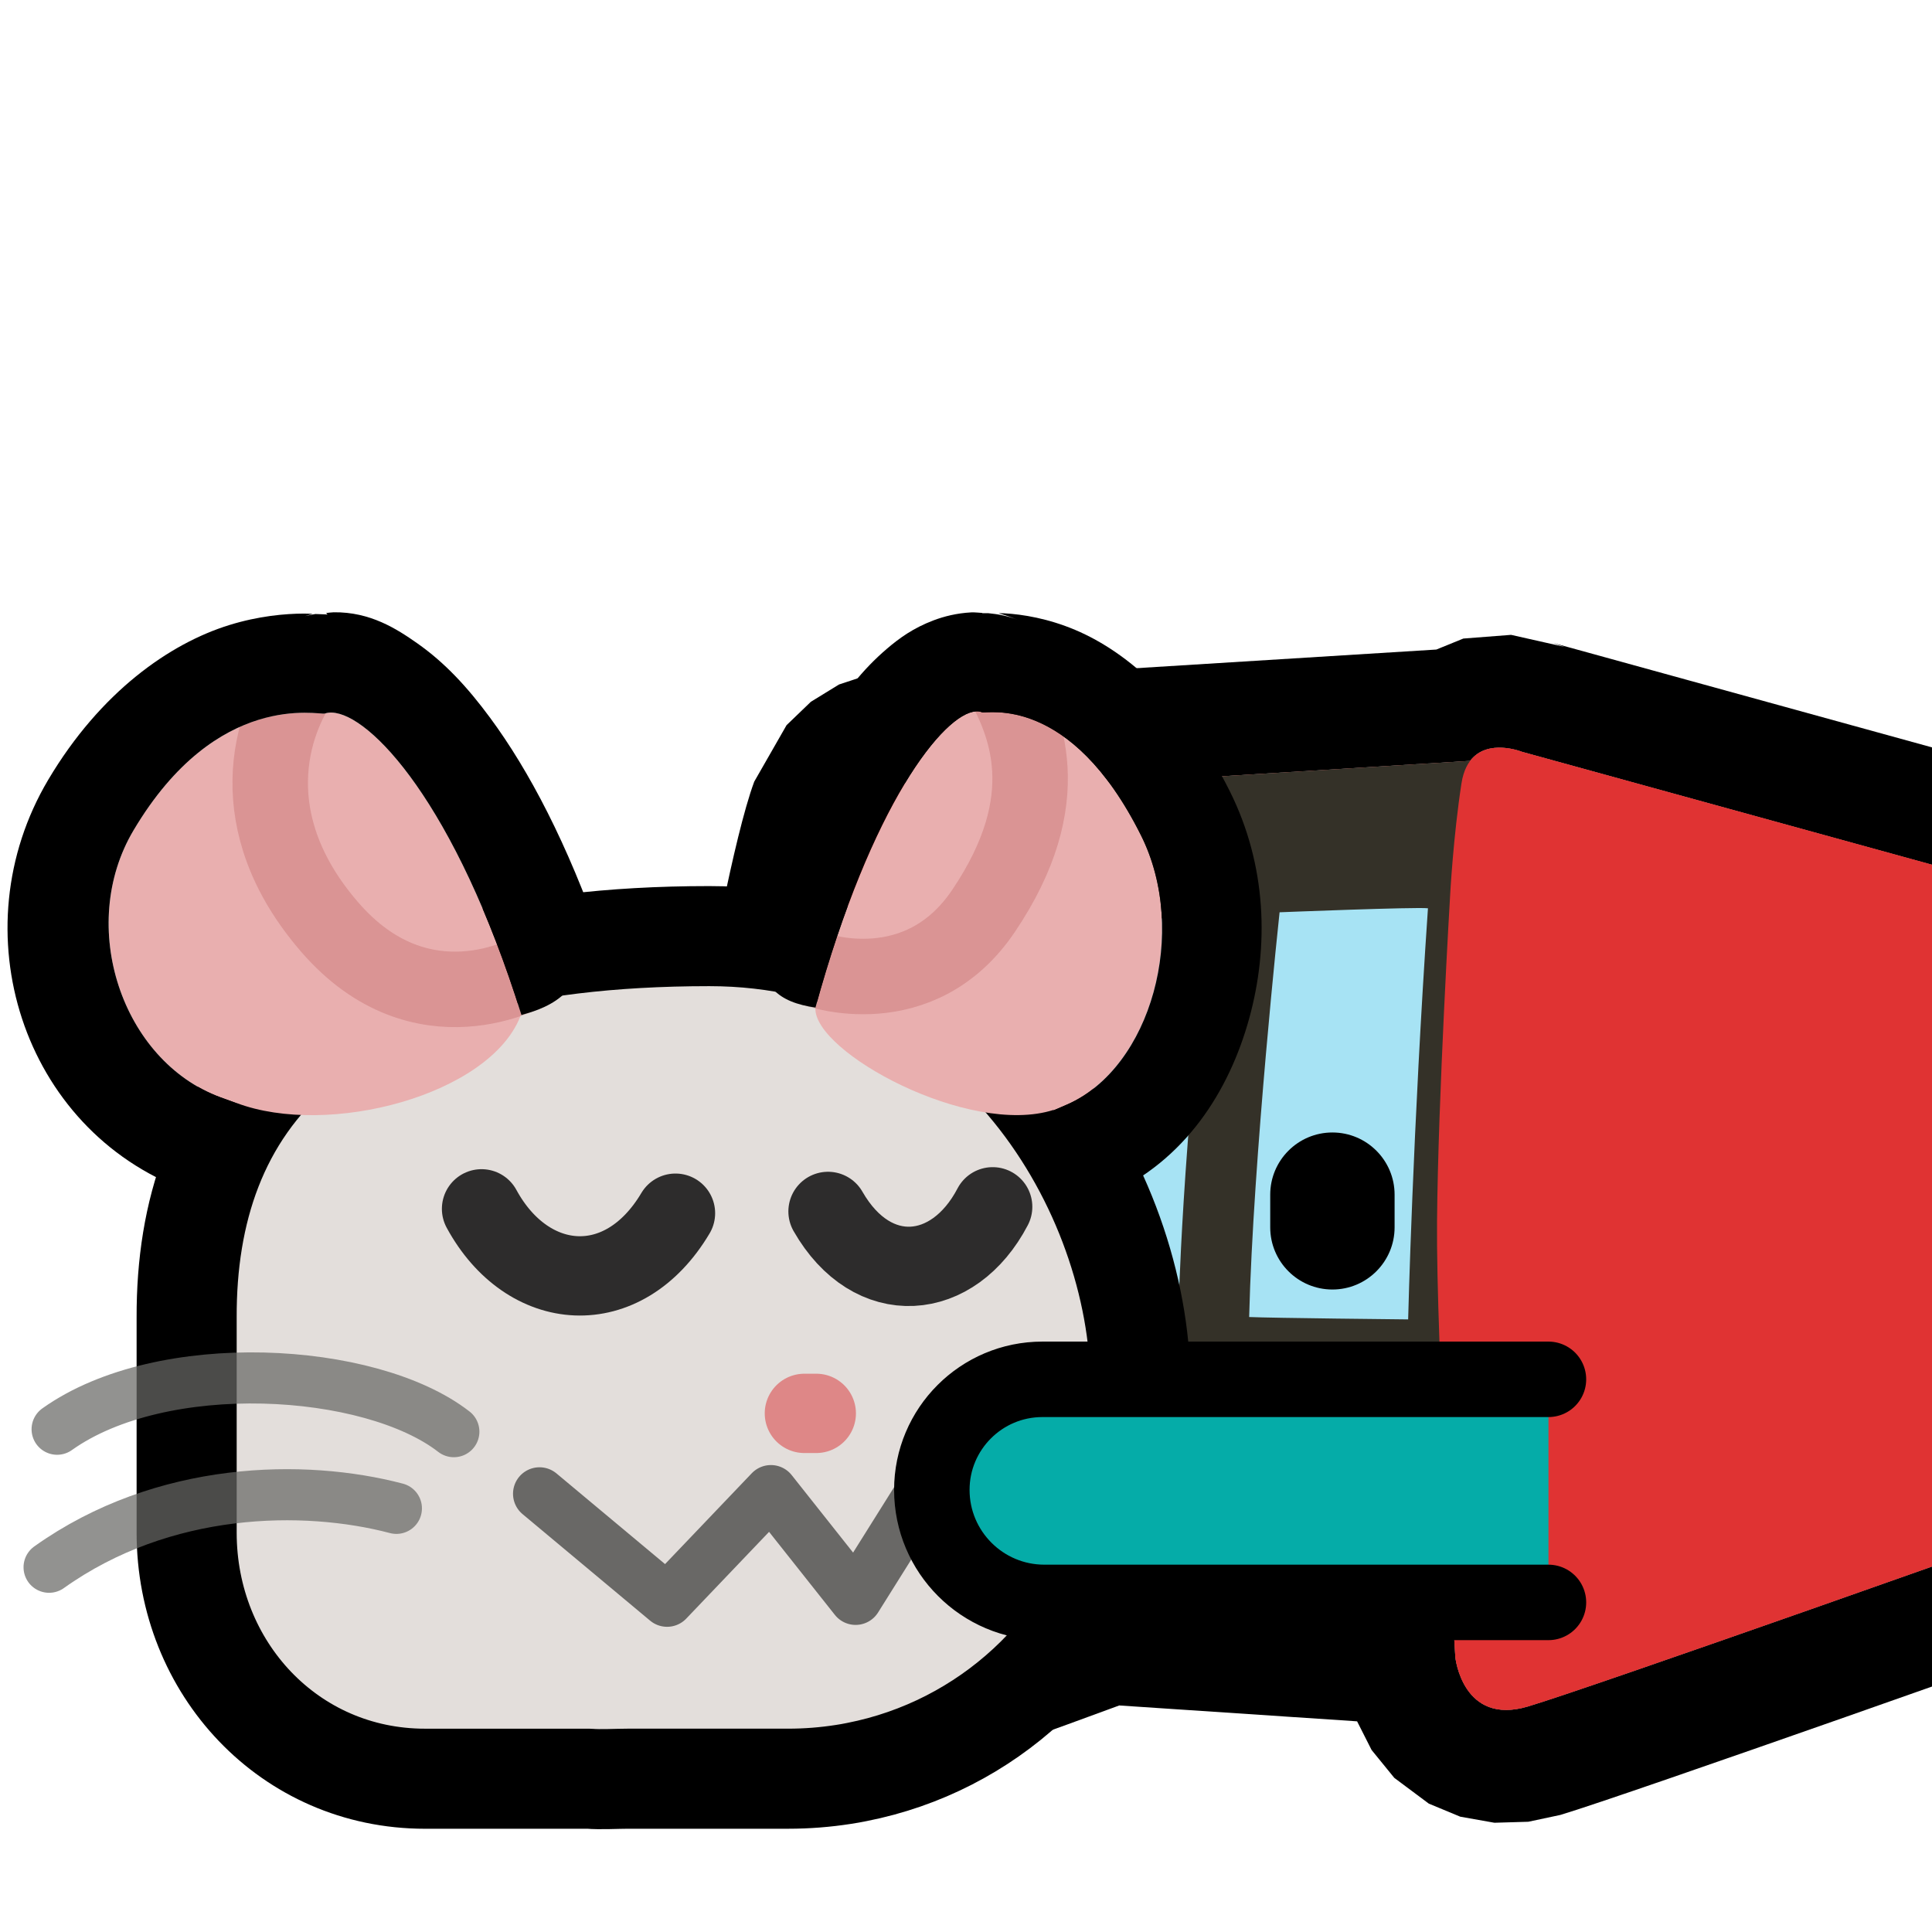 <?xml version="1.0" encoding="UTF-8" standalone="no"?>
<!DOCTYPE svg PUBLIC "-//W3C//DTD SVG 1.1//EN" "http://www.w3.org/Graphics/SVG/1.1/DTD/svg11.dtd">
<svg width="100%" height="100%" viewBox="0 0 256 256" version="1.1" xmlns="http://www.w3.org/2000/svg" xmlns:xlink="http://www.w3.org/1999/xlink" xml:space="preserve" xmlns:serif="http://www.serif.com/" style="fill-rule:evenodd;clip-rule:evenodd;stroke-linecap:round;stroke-linejoin:round;stroke-miterlimit:1.5;">
    <rect id="neodlr_hug_neomouse" x="0" y="0" width="256" height="256" style="fill:none;"/>
    <clipPath id="_clip1">
        <rect x="0" y="0" width="256" height="256"/>
    </clipPath>
    <g clip-path="url(#_clip1)">
        <g id="DLR">
            <g id="Body">
                <g id="Outline">
                    <path d="M125.269,105.138L194.802,100.818C197.108,97.775 201.697,99.628 201.697,99.628L270.737,118.652L270.737,202.365C270.737,202.365 211.139,223.526 202.463,226.115C193.787,228.704 192.84,219.594 192.84,219.594C192.84,219.594 192.706,217.431 192.501,213.898L146.097,210.802C141.448,212.537 122.473,219.577 113.123,222.359C102.421,225.543 102.762,214.049 102.762,214.049C102.762,214.049 102.834,186.75 103.191,181.773C103.548,176.795 104.21,166.884 104.612,161.475C105.014,156.067 108.481,133.343 108.481,133.343C108.481,133.343 111.526,115.449 113.999,108.802C116.473,102.156 121.129,104.067 121.129,104.067L125.269,105.138Z" style="fill:rgb(224,51,51);"/>
                    <path d="M190.323,86.068L193.901,84.611L200.227,84.122L207.314,85.719L205.681,85.166L274.722,104.191C281.229,105.984 285.737,111.903 285.737,118.652L285.737,202.365C285.737,208.714 281.74,214.376 275.756,216.5C275.756,216.5 215.52,237.872 206.752,240.489L202.512,241.391L198.017,241.524L193.489,240.719L189.328,238.991L184.749,235.574L181.744,231.884L179.823,228.086C167.03,227.232 148.306,225.982 148.307,225.982C140.962,228.697 125.591,234.299 117.401,236.736L112.743,237.724L107.782,237.839L102.718,236.812L98.075,234.599L94.007,231.184L90.342,225.759L88.483,220.411L87.769,213.603L87.762,214.01C87.762,214.01 87.861,185.837 88.229,180.699C88.587,175.712 89.251,165.782 89.653,160.364C90.072,154.735 93.653,131.08 93.653,131.08C93.666,130.996 93.679,130.911 93.694,130.827C93.694,130.827 97.191,110.959 99.941,103.57L104.226,96.085L107.443,92.991L111.173,90.7L115.731,89.194L119.753,88.813L126.823,90.19L124.885,89.545L126.718,90.019L190.323,86.068ZM125.269,105.138L121.129,104.067C121.129,104.067 116.473,102.156 113.999,108.802C111.526,115.449 108.481,133.343 108.481,133.343C108.481,133.343 105.014,156.067 104.612,161.475C104.21,166.884 103.548,176.795 103.191,181.773C102.834,186.75 102.762,214.049 102.762,214.049C102.762,214.049 102.421,225.543 113.123,222.359C122.473,219.577 141.448,212.537 146.097,210.802L192.501,213.898C192.706,217.431 192.84,219.594 192.84,219.594C192.84,219.594 193.787,228.704 202.463,226.115C211.139,223.526 270.737,202.365 270.737,202.365L270.737,118.652L201.697,99.628C201.697,99.628 197.108,97.775 194.802,100.818L125.269,105.138Z"/>
                </g>
                <path id="Left-panel" serif:id="Left panel" d="M125.56,105.213L121.129,104.067C121.129,104.067 116.473,102.156 113.999,108.802C111.526,115.449 108.481,133.343 108.481,133.343C108.481,133.343 105.014,156.067 104.612,161.475C104.21,166.884 103.548,176.795 103.191,181.773C102.834,186.75 102.762,214.049 102.762,214.049C102.762,214.049 102.421,225.543 113.123,222.359C123.826,219.174 147.142,210.411 147.142,210.411L138.488,104.303L125.56,105.213Z" style="fill:rgb(224,51,51);"/>
                <path id="Front" d="M194.837,100.816L121.271,105.386C121.271,105.386 118.459,105.519 117.639,108.557C116.819,111.595 111.743,142.742 110.207,151.201C106.479,171.736 107.379,208.218 107.379,208.218L193.056,213.935L194.837,100.816Z" style="fill:rgb(52,49,40);"/>
                <path id="Right-panel" serif:id="Right panel" d="M270.737,118.626L270.37,202.492C270.37,202.492 211.139,223.526 202.463,226.115C193.787,228.704 192.84,219.594 192.84,219.594C192.84,219.594 190.276,178.192 190.415,161.82C190.553,145.449 192.154,118.554 192.154,118.554C192.154,118.554 192.57,110.809 193.651,103.812C194.732,96.815 201.697,99.628 201.697,99.628L270.737,118.626Z" style="fill:rgb(224,51,51);"/>
            </g>
            <path id="Left-window" serif:id="Left window" d="M117.376,123.336C117.376,123.336 111.044,151.767 110.513,172.928C113.299,173.06 128.219,173.119 128.219,173.119C128.219,173.119 128.973,152.837 133.952,122.797C132.422,122.606 117.376,123.336 117.376,123.336Z" style="fill:rgb(167,227,244);"/>
            <path id="Middle-window" serif:id="Middle window" d="M142.503,122.308C142.503,122.308 138.03,152.745 137.499,173.905C140.285,174.037 156.146,174.107 156.146,174.107C156.146,174.107 156.599,151.669 160.377,121.527C158.846,121.336 142.503,122.308 142.503,122.308Z" style="fill:rgb(167,227,244);"/>
            <path id="Right-window" serif:id="Right window" d="M169.551,120.882C169.551,120.882 166.051,153.351 165.52,174.512C168.305,174.644 186.587,174.828 186.587,174.828C186.587,174.828 187.206,149.63 189.211,120.352C187.681,120.16 169.551,120.882 169.551,120.882Z" style="fill:rgb(167,227,244);"/>
            <path id="Mouth" d="M129.62,183.551L135.598,193.602L143.654,183.568L153.633,193.574L165.52,183.58" style="fill:none;stroke:rgb(5,172,168);stroke-width:5.21px;"/>
            <path id="Eye" d="M184.791,158.299L184.791,162.628C184.791,167.175 181.099,170.867 176.551,170.867C172.003,170.867 168.311,167.175 168.311,162.628L168.311,158.299C168.311,153.751 172.003,150.059 176.551,150.059C181.099,150.059 184.791,153.751 184.791,158.299Z"/>
        </g>
        <g id="Mouse">
            <path id="Body1" serif:id="Body" d="M151.091,182.202L151.091,189.992C151.091,193.712 150.574,197.307 149.628,200.718C149.628,200.721 149.628,200.723 149.627,200.726C149.522,201.103 149.422,201.483 149.307,201.856C144.57,218.577 130.794,231.419 113.535,234.803C112.941,234.926 112.339,235.033 111.732,235.123C109.358,235.493 106.925,235.687 104.444,235.687L83.19,235.687C81.734,235.687 79.483,235.819 78.062,235.69L56.309,235.69C38.364,235.69 24.731,221.035 24.731,203.09L24.731,174.582C24.637,146.545 41.035,124.041 93.986,124.041C130.49,124.041 150.346,156.407 151.091,182.202Z" style="fill:rgb(227,222,219);fill-rule:nonzero;stroke:black;stroke-width:13.26px;stroke-linejoin:miter;stroke-miterlimit:4;"/>
            <g id="Right-ear" serif:id="Right ear">
                <path id="Fill" d="M129.32,94.263C129.612,94.246 129.879,94.285 130.119,94.379C130.736,94.621 141.786,91.88 151.188,110.691C157.566,123.45 152.504,141.458 141.438,146.336C140.812,146.612 140.226,146.859 139.623,147.119C139.622,147.118 139.597,147.071 139.597,147.07C128.394,150.646 107.793,139.398 108.043,133.562C108.043,133.555 108.041,133.561 108.041,133.555C115.423,106.583 125.064,94.505 129.32,94.263Z" style="fill:rgb(233,175,175);fill-rule:nonzero;"/>
                <path id="Inner-line" serif:id="Inner line" d="M132.279,89.398C135.999,95.812 140.356,105.825 130.322,120.704C121.787,133.358 108.138,128.461 108.138,128.461" style="fill:none;fill-rule:nonzero;stroke:rgb(160,44,44);stroke-opacity:0.21;stroke-width:10px;stroke-linecap:butt;stroke-linejoin:miter;stroke-miterlimit:4;"/>
                <path id="Outline1" serif:id="Outline" d="M128.693,81.145C129.172,81.121 129.694,81.195 130.196,81.217C130.183,81.227 130.126,81.258 130.108,81.258C129.855,81.263 130.025,81.26 130.293,81.25C130.423,81.244 130.785,81.258 130.969,81.253C132.246,81.377 133.561,81.615 134.918,82.148C133.771,81.698 132.977,81.443 132.329,81.262C132.625,81.268 132.752,81.248 133.082,81.267C135.526,81.403 138.882,81.952 142.473,83.469C149.655,86.503 157.206,93.34 162.942,104.815C167.858,114.65 168.164,125.389 165.521,134.965C162.877,144.541 157.056,153.812 146.738,158.36C146.365,158.524 146.018,158.675 145.648,158.839C141.122,150.093 139.74,147.413 139.623,147.119C140.226,146.859 140.812,146.612 141.438,146.336C152.504,141.458 157.566,123.45 151.188,110.691C141.786,91.88 130.736,94.621 130.119,94.379C129.879,94.285 129.612,94.246 129.32,94.263C125.064,94.505 115.423,106.583 108.041,133.553C108.04,133.518 108.033,133.506 108.033,133.506C103.259,132.807 100.388,130.78 100.563,124.433C100.419,124.267 97.286,124.103 97.09,124.14C100.765,112.179 104.892,103.009 109.119,96.22C111.721,92.041 114.261,88.738 117.544,85.943C119.185,84.545 121.013,83.217 123.715,82.194C125.065,81.683 126.776,81.243 128.693,81.145Z" style="fill-rule:nonzero;"/>
            </g>
            <g id="Left-ear" serif:id="Left ear">
                <path id="Fill1" serif:id="Fill" d="M43.977,94.422C49.044,94.592 60.343,106.484 69.098,134.505C69.081,134.514 68.999,134.534 69,134.541C69,134.541 68.96,134.647 68.939,134.7C64.79,145.135 43.491,150.733 31.352,146.156C31.349,146.162 31.347,146.168 31.345,146.175C30.624,145.913 29.922,145.664 29.174,145.386C16.139,140.548 10.177,122.687 17.689,110.032C28.764,91.375 42.314,94.785 43.041,94.545C43.323,94.452 43.636,94.41 43.977,94.422L43.977,94.422Z" style="fill:rgb(233,175,175);fill-rule:nonzero;"/>
                <path id="Inner-line1" serif:id="Inner line" d="M40.255,89.756C35.863,95.798 31.646,108.913 43.673,122.828C55.942,137.022 70.309,128.642 70.309,128.642" style="fill:none;fill-rule:nonzero;stroke:rgb(160,44,44);stroke-opacity:0.21;stroke-width:10px;stroke-linecap:butt;stroke-linejoin:miter;stroke-miterlimit:4;"/>
                <path id="Outline2" serif:id="Outline" d="M44.216,81.131C49.05,81.066 52.556,83.321 55.284,85.236C58.922,87.79 61.916,91.013 64.939,95.106C70.119,102.12 75.182,111.786 79.69,124.689C78.353,124.741 76.511,125.011 76.191,125.026C78.51,132.687 69.623,134.222 69.098,134.505C60.343,106.484 49.044,94.592 43.977,94.422C43.636,94.41 43.323,94.452 43.041,94.545C42.314,94.785 28.764,91.375 17.689,110.032C10.177,122.687 16.139,140.548 29.174,145.386C29.922,145.664 30.624,145.913 31.345,146.175C29.857,150.295 28.003,154.314 26.845,158.524C26.086,158.242 25.379,157.993 24.602,157.705C2.902,149.651 -5.45,123.271 6.39,103.325C13.307,91.672 22.506,85.267 30.351,82.832C34.274,81.615 37.764,81.312 40.283,81.303C40.788,81.301 41.018,81.33 41.438,81.345C41.178,81.406 40.714,81.558 40.391,81.646C40.869,81.53 41.337,81.435 41.795,81.359C42.251,81.38 42.888,81.391 43.157,81.41C43.441,81.431 43.631,81.441 43.427,81.431C43.357,81.427 43.331,81.318 43.205,81.226C43.539,81.2 43.894,81.136 44.216,81.131Z" style="fill-rule:nonzero;"/>
            </g>
            <g id="Face">
                <path id="Mouth1" serif:id="Mouth" d="M121.944,198.13L113.374,211.799L102.151,197.637L88.393,212.05L71.487,197.931" style="fill:none;fill-rule:nonzero;stroke:rgb(105,104,102);stroke-width:7.02px;stroke-miterlimit:4;"/>
                <path id="Nose" d="M108.161,187.279L106.586,187.279" style="fill:none;fill-rule:nonzero;stroke:rgb(222,135,135);stroke-width:10.51px;stroke-miterlimit:4;"/>
                <g id="Eyes">
                    <path id="Right-eye" serif:id="Right eye" d="M131.534,159.908C126.345,169.84 115.595,170.793 109.718,160.521" style="fill:none;fill-rule:nonzero;stroke:black;stroke-opacity:0.8;stroke-width:10.51px;stroke-miterlimit:4;"/>
                    <path id="Left-eye" serif:id="Left eye" d="M63.807,160.177C69.919,171.416 82.581,172.411 89.505,160.755" style="fill:none;fill-rule:nonzero;stroke:black;stroke-opacity:0.8;stroke-width:10.51px;stroke-miterlimit:4;"/>
                </g>
            </g>
            <g id="Whiskers">
                <path id="path1591" d="M60.138,189.703C49.049,181.093 21.472,179.48 7.567,189.381" style="fill:none;fill-rule:nonzero;stroke:rgb(105,104,102);stroke-opacity:0.72;stroke-width:6.77px;stroke-miterlimit:4;"/>
                <path id="path1593" d="M52.525,199.865C40.364,196.659 21.672,196.859 6.503,207.669" style="fill:none;fill-rule:nonzero;stroke:rgb(105,104,102);stroke-opacity:0.72;stroke-width:6.77px;stroke-miterlimit:4;"/>
                <path id="path1595" d="M134.696,189.947C150.477,180.277 164.013,182.112 170.942,187.253" style="fill:none;fill-rule:nonzero;stroke:rgb(105,104,102);stroke-opacity:0.72;stroke-width:6.77px;stroke-miterlimit:4;"/>
                <path id="path1597" d="M137.416,202.798C145.69,197.693 156.806,194.814 167.197,202.659" style="fill:none;fill-rule:nonzero;stroke:rgb(105,104,102);stroke-opacity:0.72;stroke-width:6.77px;stroke-miterlimit:4;"/>
            </g>
        </g>
        <path id="Arm" d="M205.178,212.327L138.382,212.327C130.153,212.327 123.473,205.646 123.473,197.418C123.473,189.332 130.037,182.768 138.122,182.768L205.178,182.768" style="fill:rgb(5,172,168);stroke:black;stroke-width:10px;stroke-linecap:butt;"/>
    </g>
</svg>
